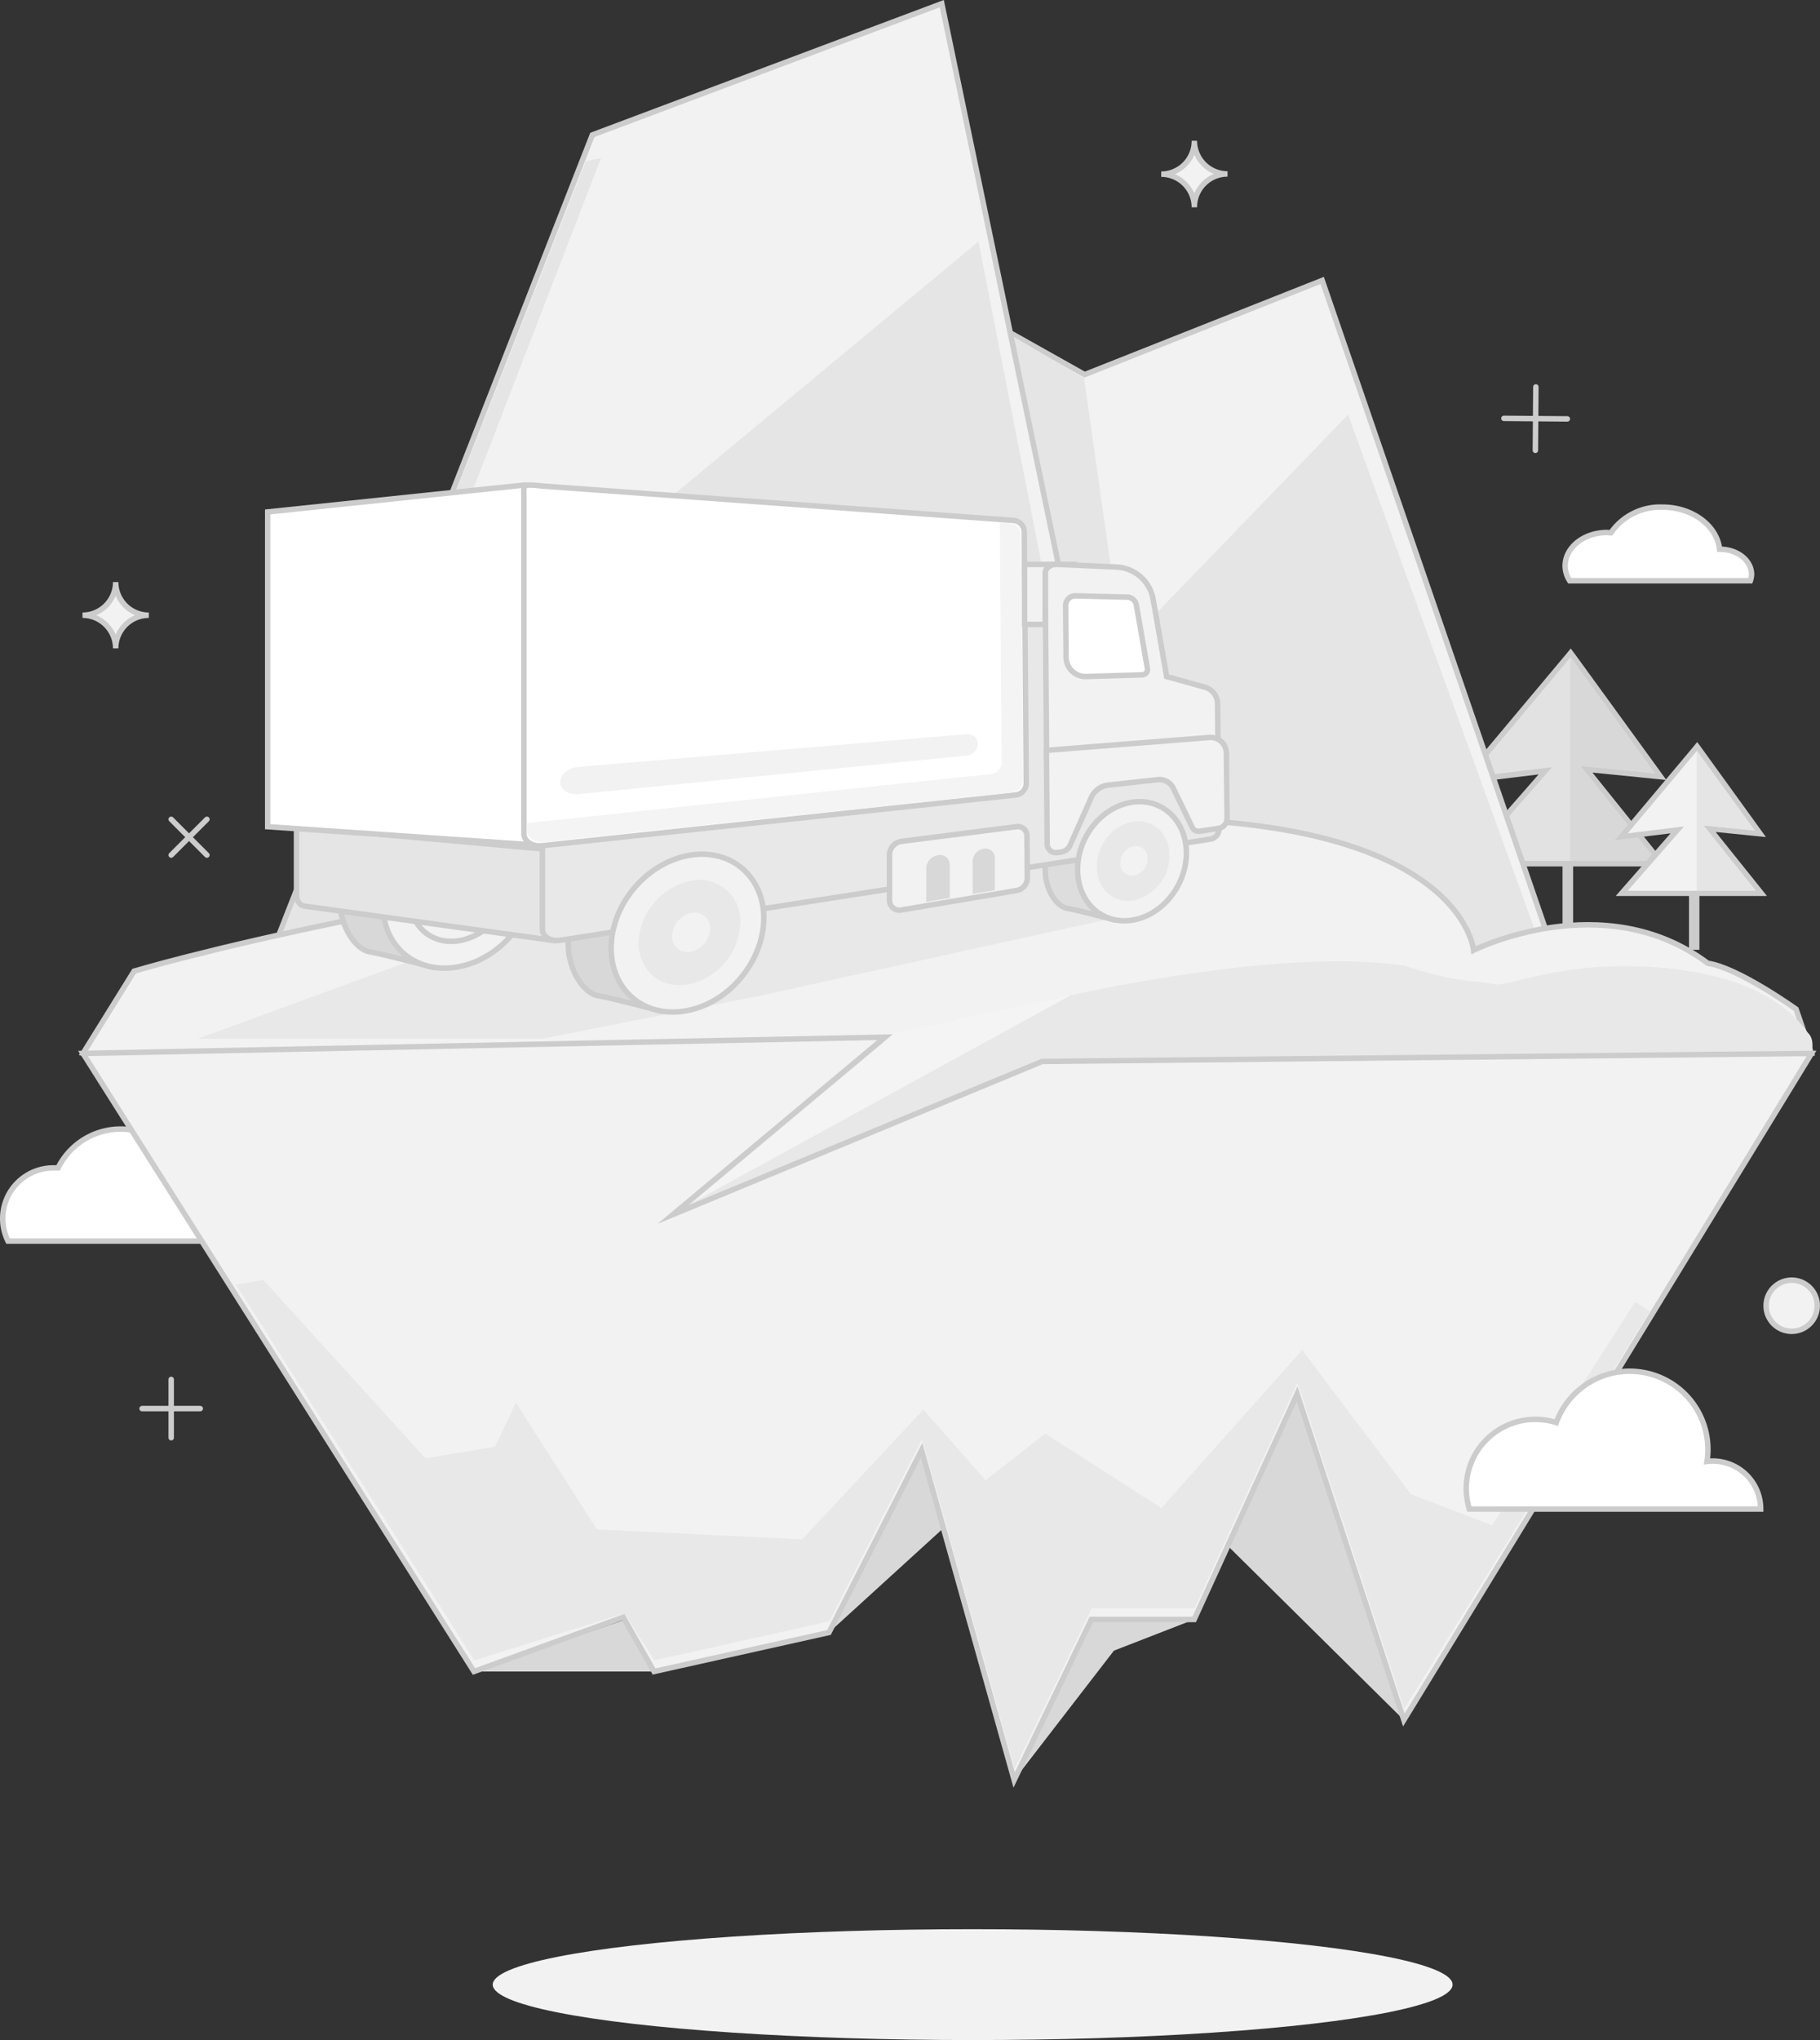 <svg xmlns="http://www.w3.org/2000/svg" width="333.72" height="373.91" viewBox="0 0 333.72 373.91"><rect x="0" y="0" width="333.72" height="373.91" fill="#333333" stroke="none"/><defs><style>.cls-1,.cls-14,.cls-16{fill:#fff;}.cls-1,.cls-12,.cls-13,.cls-15,.cls-16,.cls-4,.cls-8,.cls-9{stroke:#ccc;}.cls-1,.cls-12,.cls-13,.cls-15,.cls-4,.cls-8{stroke-miterlimit:10;}.cls-2{fill:#e2e2e2;}.cls-3{fill:#ccc;}.cls-4,.cls-5{fill:#d8d8d8;}.cls-6,.cls-8{fill:#f2f2f2;}.cls-13,.cls-7{fill:#e5e5e5;}.cls-9{fill:none;}.cls-14,.cls-16,.cls-9{stroke-linecap:round;stroke-linejoin:round;}.cls-10,.cls-15{fill:#e8e8e8;}.cls-11{fill:#f4f4f4;}.cls-12{fill:#ddd;}.cls-14{stroke:#eaab52;}</style></defs><title>物流</title><g id="图层_2" data-name="图层 2"><g id="图层_1-2" data-name="图层 1"><path class="cls-1" d="M34.95,218.67h-.06a12.81,12.81,0,0,0-24.24-4.61c-.28,0-.57,0-.85,0a9.28,9.28,0,0,0-8.33,13.41H41.66a6.88,6.88,0,0,0-6.71-8.77Z"/><polygon class="cls-2" points="268.42 158.29 283.35 141.27 268.33 143.1 288 119.66 304.49 142.35 290.87 140.98 304.75 158.29 268.42 158.29"/><path class="cls-3" d="M288,120.47l15.46,21.27-13.7-1.38,14,17.43H269.53l15.06-17.18-15.06,1.84,18.45-22m.06-1.62-.82,1-18.45,22-1.63,1.94,2.52-.31,12.46-1.52-13.33,15.21-1.45,1.66h38.47l-1.3-1.63L292,141.6l11.33,1.14,2.22.22-1.31-1.81-15.46-21.27-.75-1Z"/><rect class="cls-4" x="287.01" y="158.95" width="0.94" height="13.87"/><polygon class="cls-5" points="289.73 140.36 303.43 141.74 287.98 120.47 287.95 120.5 287.95 157.79 303.71 157.79 289.73 140.36"/><polygon class="cls-6" points="297.36 163.75 307.56 152.11 297.26 153.37 311.16 136.8 322.81 152.84 313.47 151.9 322.98 163.75 297.36 163.75"/><path class="cls-3" d="M311.13,137.61l10.62,14.61-9.41-.95,9.6,12H298.46l10.34-11.8-10.34,1.27,12.67-15.1m.06-1.62-.82,1-12.67,15.1L296.06,154l2.52-.31,7.74-.95-8.62,9.83-1.45,1.66H324l-1.3-1.63-8.11-10.11,7,.71,2.22.22-1.31-1.81L311.94,137l-.75-1Z"/><rect class="cls-4" x="310.2" y="164.05" width="0.91" height="9.53"/><polygon class="cls-7" points="312.34 151.28 321.75 152.23 311.13 137.61 311.11 137.64 311.11 163.25 321.94 163.25 312.34 151.28"/><polygon class="cls-5" points="185.96 326.24 204.25 302.54 218.97 296.82 197.63 296.82 185.96 326.24"/><path class="cls-8" d="M225.05,31.88A6.08,6.08,0,0,0,219,38h0a6.08,6.08,0,0,0-6.08-6.08h0A6.08,6.08,0,0,0,219,25.8h0a6.08,6.08,0,0,0,6.08,6.08Z"/><path class="cls-8" d="M27.29,112.76a6.08,6.08,0,0,0-6.08,6.08h0a6.08,6.08,0,0,0-6.08-6.08h0a6.08,6.08,0,0,0,6.08-6.08h0a6.08,6.08,0,0,0,6.08,6.08Z"/><polygon class="cls-8" points="176.08 55.86 198.88 68.66 242.44 51.4 286.67 179.88 271.3 186.24 198.16 166.63 176.08 55.86"/><polygon class="cls-7" points="247.19 76 284.16 177.96 265.67 186.24 205.81 190.48 182.93 59.98 198.78 69.31 205.81 118.82 247.19 76"/><polygon class="cls-8" points="50.9 171.98 108.61 24.73 172.69 0.67 203.97 151.03 50.9 171.98"/><polygon class="cls-7" points="110.2 28.98 68.86 136.04 179.41 44.28 200.3 151.01 50.9 173.34 107.42 29.54 110.2 28.98"/><polygon class="cls-5" points="86.91 306.36 119.93 306.36 114.69 296.84 86.91 306.36"/><polygon class="cls-5" points="152 299.21 174.88 278.36 169.63 264.03 152 299.21"/><polygon class="cls-5" points="223.4 281.62 257.41 315.25 238.69 249.49 223.4 281.62"/><line class="cls-9" x1="26.05" y1="258.17" x2="36.72" y2="258.17"/><line class="cls-9" x1="31.39" y1="252.83" x2="31.39" y2="263.51"/><line class="cls-9" x1="281.62" y1="70.92" x2="281.53" y2="82.54"/><line class="cls-9" x1="287.39" y1="76.78" x2="275.76" y2="76.68"/><line class="cls-9" x1="31.39" y1="150.17" x2="37.94" y2="156.72"/><line class="cls-9" x1="37.94" y1="150.17" x2="31.39" y2="156.72"/><circle class="cls-8" cx="328.53" cy="239.32" r="4.69"/><path class="cls-8" d="M15.22,193.08,24.59,178s54.52-16.5,156.62-26.5c86.3-8.45,89,22.66,89,22.66s23.85-11.93,42.93,2.39c5.57.8,16.19,8.41,16.19,8.41l2.81,8.12-207,36.34Z"/><path class="cls-10" d="M160.93,191.34s62.4-19.08,96.48-14.4c9.56,3.27,14,2.83,16.53,3.43s11.28-3.91,27.39-3.21c23.84,1,29.36,11.32,30.25,12.22,1.27,1.27.58,3.7.58,3.7l-5.67,3.51-204.86,28Z"/><polygon class="cls-8" points="15.22 193.08 86.91 306.36 114.27 296.41 119.93 306.36 152 299.21 168.98 265.82 185.96 326.24 200.11 296.82 218.97 296.82 237.84 255.48 257.41 315.25 332.17 193.08 191.08 194.55 123.39 222.61 162.28 190.1 15.22 193.08"/><polygon class="cls-10" points="299.81 238.65 273.61 279.57 258.71 273.86 238.77 247.44 212.95 276.41 191.64 262.75 180.73 271.31 169.31 258.37 147.08 282.14 109.44 280.32 94.61 257.09 90.78 265.16 78.01 267.28 48.28 234.59 43.26 235.45 86.99 304.31 114.46 295.71 120.01 304.31 152.08 297.16 169.06 263.77 186.04 324.19 200.19 294.77 219.05 294.77 237.92 253.43 257.49 313.2 302.52 240.33 299.81 238.65"/><path class="cls-1" d="M315.4,100.67h-.09c-.47-4.32-5-7.72-10.49-7.72a11,11,0,0,0-9.44,4.71c-.24,0-.47-.06-.72-.06-4.24,0-7.67,2.74-7.67,6.13a5.11,5.11,0,0,0,.83,2.71h33.13a3.71,3.71,0,0,0,.22-1.18C321.15,102.73,318.58,100.67,315.4,100.67Z"/><polygon class="cls-11" points="164.02 189.39 126.73 220.56 196.43 182.36 164.02 189.39"/><polygon class="cls-10" points="84.43 172.78 36.28 190.38 99.43 190.38 139.04 182.57 207.01 167.65 199.5 153.86 84.43 172.78"/><path class="cls-4" d="M121.07,185.28s-8-2.16-11.53-2.81-8.44-9.27-2.76-17.37,16.45-8.89,16.45-8.89l8.21.36Z"/><path class="cls-12" d="M204.14,168.55s-5.89-1.6-8.53-2.08-6.24-6.86-2-12.85S205.74,147,205.74,147l6.08.27Z"/><path class="cls-4" d="M79.2,177.24s-8-2.16-11.53-2.81-8.44-9.27-2.76-17.37,16.45-8.89,16.45-8.89l8.21.36Z"/><path class="cls-8" d="M84.86,148.67c7.49-1.11,13.28,4.06,13.31,11.5s-5.75,15-13.25,16.84C77,179,70.2,174,70.2,165.77S76.94,149.85,84.86,148.67Z"/><path class="cls-8" d="M84.87,153.39a7.47,7.47,0,0,1,9,7.64,12,12,0,0,1-9,11.25c-5.24,1.23-9.64-2.13-9.65-7.53A12,12,0,0,1,84.87,153.39Z"/><path class="cls-8" d="M84.89,159.29a2.8,2.8,0,0,1,3.45,2.85,4.5,4.5,0,0,1-3.44,4.23,2.81,2.81,0,0,1-3.54-2.84A4.49,4.49,0,0,1,84.89,159.29Z"/><path class="cls-13" d="M101.51,172.38l-46-6.35a2.11,2.11,0,0,1-1.14-2v-12.5l48.38,4.36Z"/><polygon class="cls-1" points="96.05 88.91 49.09 93.83 49.09 151.52 99.45 154.97 96.05 88.91"/><polygon class="cls-14" points="212.53 125.32 193.67 126.02 193.52 107.2 209.13 107.7 212.53 125.32"/><path class="cls-15" d="M102.78,172.33l119.28-18.55a1.9,1.9,0,0,0,1.46-1.92l-.13-11.8L99.45,152.43v17.86C99.46,171.7,101,172.61,102.78,172.33Z"/><polygon class="cls-10" points="193.81 143.01 193.56 112.84 186 112.76 186.23 143.76 100.26 152.62 100.26 162.81 223.46 146.79 223.39 140.05 193.81 143.01"/><path class="cls-16" d="M99.44,89.08l86.43,6.31a2.12,2.12,0,0,1,1.94,2.06l.36,46.12a2.18,2.18,0,0,1-1.92,2.14L99.45,155c-1.86.2-3.38-.79-3.38-2.21V91.38C96.08,88.82,95.49,88.67,99.44,89.08Z"/><path class="cls-11" d="M187.2,97.9a2.08,2.08,0,0,0-1.92-2l-1.95-.14.34,44a2.15,2.15,0,0,1-1.9,2.1l-85.15,9v1.3c0,1.39,1.5,2.37,3.33,2.17l85.69-9.1a2.15,2.15,0,0,0,1.9-2.1Z"/><path class="cls-8" d="M221.1,126l-7.18-2L211.47,110a7.16,7.16,0,0,0-6.54-6.06l-11.45-.52a1.76,1.76,0,0,0-1.84,1.81l.27,34.13,31.43-2.7-.08-7.56A3.2,3.2,0,0,0,221.1,126Zm-22-2a3.58,3.58,0,0,1-3.62-3.63l-.08-9.34a1.77,1.77,0,0,1,1.79-1.82l9.55.24a1.76,1.76,0,0,1,1.64,1.5l2,11.5a1,1,0,0,1-.92,1.24Z"/><path class="cls-8" d="M207.85,147c5.38-.65,9.63,3.48,9.69,9.22s-4.1,11.25-9.49,12.35c-5.62,1.15-10.41-2.91-10.46-9.11S202.23,147.67,207.85,147Z"/><path class="cls-10" d="M207.89,150.58c3.61-.49,6.5,2.26,6.54,6.13A8.42,8.42,0,0,1,208,165c-3.72.71-6.85-2-6.88-6.09S204.17,151.08,207.89,150.58Z"/><path class="cls-6" d="M207.93,155.07a2.18,2.18,0,0,1,2.49,2.29,3.15,3.15,0,0,1-2.44,3.1,2.17,2.17,0,0,1-2.54-2.29A3.13,3.13,0,0,1,207.93,155.07Z"/><path class="cls-8" d="M193.92,156.25l.7-.1a2.18,2.18,0,0,0,1.62-1.28l3.81-8.59a3.94,3.94,0,0,1,3.09-2.38l9.17-1a2.8,2.8,0,0,1,2.85,1.62l3.43,7.08a1.29,1.29,0,0,0,1.37.75l3.54-.53A1.87,1.87,0,0,0,225,150l-.13-11.73a2.91,2.91,0,0,0-3-3.11l-30,2.37.14,17.13A1.6,1.6,0,0,0,193.92,156.25Z"/><path class="cls-8" d="M186.38,163.22l-21,3.55a1.82,1.82,0,0,1-2.28-1.73l0-8.44a2.55,2.55,0,0,1,2.26-2.4l20.95-2.67a1.68,1.68,0,0,1,2,1.69l.06,7.73A2.36,2.36,0,0,1,186.38,163.22Z"/><path class="cls-5" d="M172,156.74h0a2.51,2.51,0,0,0-2.16,2.37l0,6.19,4.31-.73,0-6.1A1.78,1.78,0,0,0,172,156.74Z"/><path class="cls-5" d="M180.35,155.56h0a2.4,2.4,0,0,0-2,2.29l0,6,4.07-.69,0-5.93A1.71,1.71,0,0,0,180.35,155.56Z"/><path class="cls-6" d="M177.34,138.48,106,145.56c-1.79.17-3.25-.83-3.26-2.22h0c0-1.39,1.46-2.64,3.25-2.78l71.3-6a1.81,1.81,0,0,1,2,1.8h0A2.19,2.19,0,0,1,177.34,138.48Z"/><path class="cls-8" d="M126.74,156.71c7.49-1.11,13.28,4.06,13.31,11.5s-5.75,15-13.25,16.84c-7.94,2-14.72-3-14.73-11.25S118.82,157.89,126.74,156.71Z"/><path class="cls-10" d="M126.75,161.43a7.47,7.47,0,0,1,9,7.64,12,12,0,0,1-9,11.25c-5.24,1.23-9.64-2.13-9.65-7.53A12,12,0,0,1,126.75,161.43Z"/><path class="cls-6" d="M126.76,167.33a2.8,2.8,0,0,1,3.45,2.85,4.5,4.5,0,0,1-3.44,4.23,2.81,2.81,0,0,1-3.54-2.84A4.49,4.49,0,0,1,126.76,167.33Z"/><path class="cls-8" d="M193.25,103.45h-5.38v11h3.78V105C191.65,103.8,193.25,103.45,193.25,103.45Z"/><path class="cls-1" d="M269.43,276.59a12.67,12.67,0,0,1,15.93-15.85A14.34,14.34,0,0,1,313,267.85a8.79,8.79,0,0,1,9.84,8.74H269.43Z"/><ellipse class="cls-6" cx="178.35" cy="363.75" rx="88" ry="10.16"/></g></g></svg>